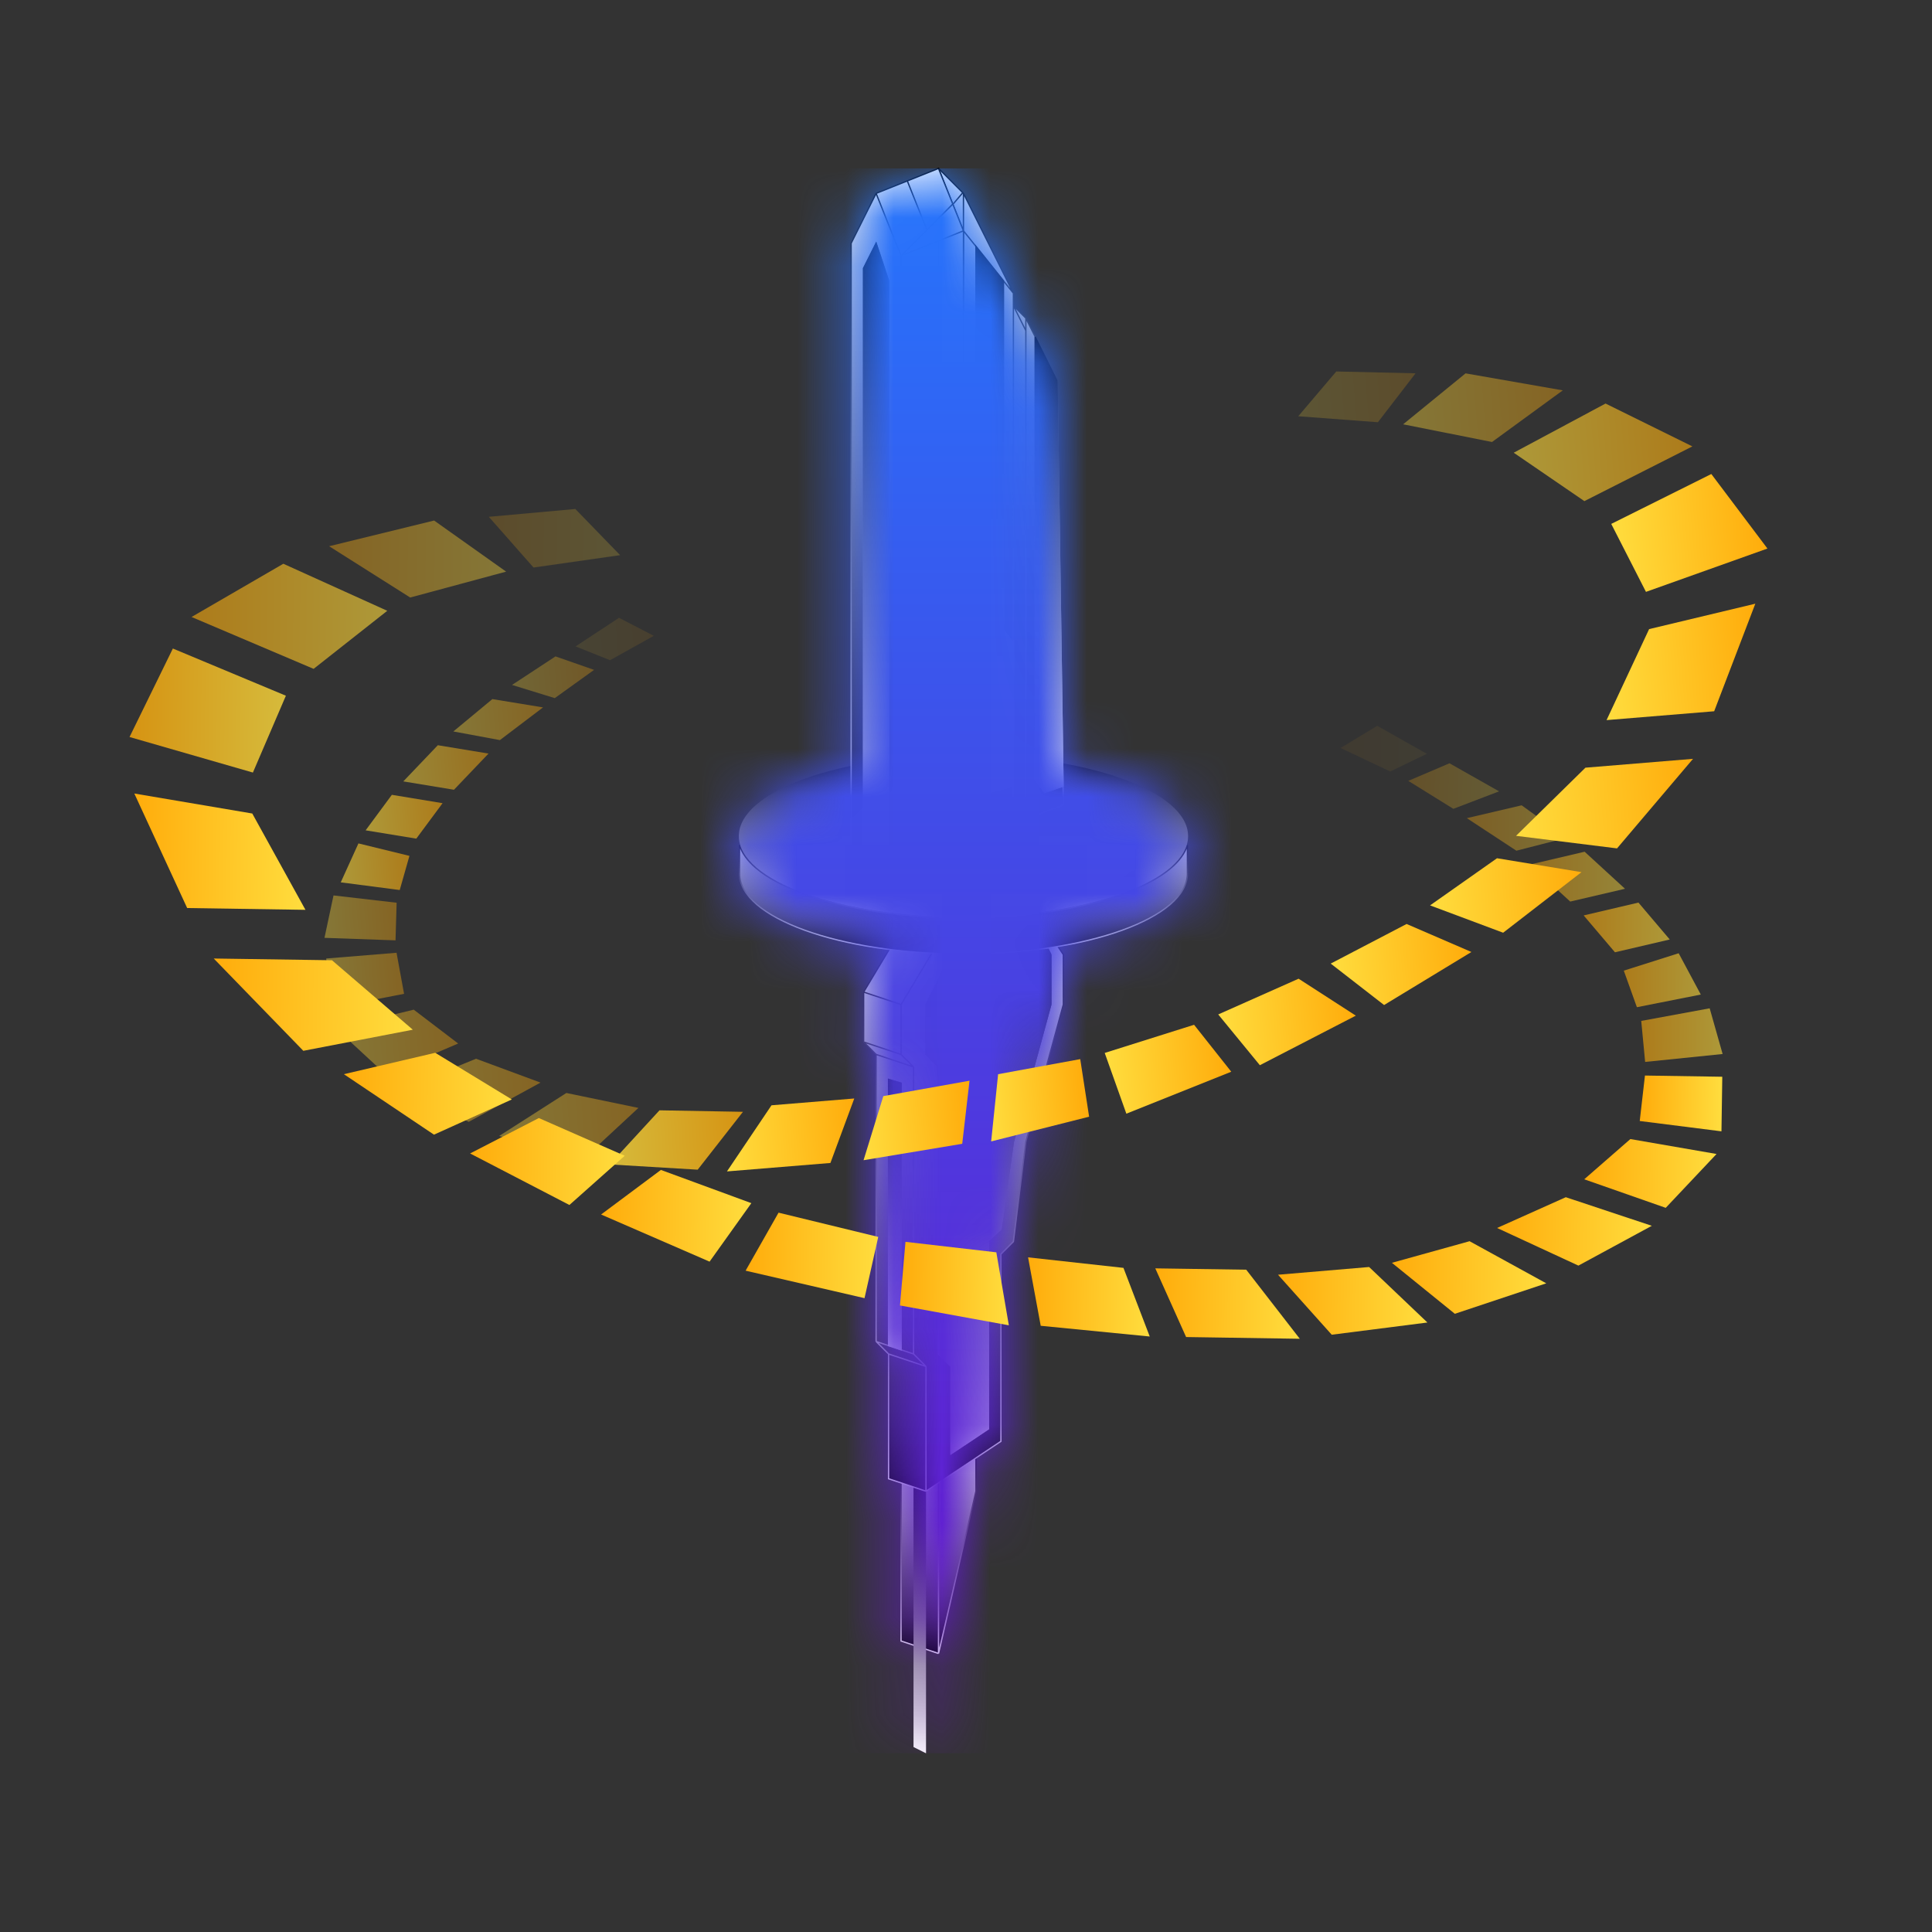 <svg width="40" height="40" viewBox="0 0 40 40" fill="none" xmlns="http://www.w3.org/2000/svg">
<rect x="0" y="0" width="40" height="40" fill="#333333" stroke="none"/>
<path d="M19.431 34.233L18.655 33.975V30.358L19.431 29.841L20.205 30.1L20.206 30.099V30.874L19.431 34.233Z" fill="url(#paint0_linear_979_187821)"/>
<path d="M18.655 30.358L19.431 30.616M18.655 30.358V33.975L19.431 34.233M18.655 30.358L19.431 29.841L20.205 30.1M19.431 30.616V34.233M19.431 30.616L20.205 30.1M19.431 34.233L20.206 30.874V30.099L20.205 30.1" stroke="url(#paint1_linear_979_187821)" stroke-width="0.027"/>
<path d="M18.927 30.629H19.159V36.278L18.927 36.162V30.629Z" fill="url(#paint2_linear_979_187821)" stroke="url(#paint3_linear_979_187821)" stroke-width="0.027"/>
<path d="M17.881 20.54L18.656 19.248L20.723 18.731L21.498 18.989L22.015 19.764V20.798L21.239 23.64L20.981 25.707L20.723 25.965V29.841L19.172 30.874L18.397 30.616V28.032L18.139 27.774V21.831L17.881 21.573V20.54Z" fill="url(#paint4_linear_979_187821)"/>
<path d="M17.881 20.54L18.656 20.798M17.881 20.54L18.656 19.248M17.881 20.54V21.573M18.656 20.798L19.431 19.506M18.656 20.798V21.831M19.431 19.506L18.656 19.248M19.431 19.506L21.498 18.989M18.656 19.248L20.723 18.731L21.498 18.989M21.498 18.989L22.015 19.764V20.798L21.239 23.64L20.981 25.707L20.723 25.965V29.841L19.172 30.874M17.881 21.573L18.139 21.831M17.881 21.573L18.656 21.831M18.139 21.831V27.774M18.139 21.831L18.914 22.09M18.139 27.774L18.397 28.032M18.139 27.774L18.397 27.86M18.397 28.032L19.172 28.291M18.397 28.032V30.616L19.172 30.874M18.656 21.831L18.914 22.09M18.914 22.09V28.032M18.914 28.032L19.172 28.291M18.914 28.032L18.656 27.946M19.172 28.291V30.874M19.689 28.291L19.431 28.032V22.09L19.172 21.831V20.798L19.689 19.764M19.689 28.291V30.099L20.206 29.755M19.689 28.291V19.764M20.464 25.687V29.582L20.206 29.755M20.464 25.687L20.723 25.448L20.975 23.68M20.464 25.687L20.206 25.836V29.755M21.756 20.798L20.981 23.64L20.975 23.68M21.756 20.798V19.764M21.756 20.798L20.979 21.056M21.756 19.764L21.498 19.248L20.981 19.395M21.756 19.764L20.98 20.023M19.689 19.764L20.981 19.395M18.656 27.946V22.425L18.397 22.348V27.86M18.656 27.946L18.397 27.86M20.981 19.395L20.98 20.023M20.975 23.68L20.979 21.056M20.98 20.023L20.979 21.056" stroke="url(#paint5_linear_979_187821)" stroke-width="0.027"/>
<path d="M19.172 21.831V20.798L19.689 19.765L20.981 19.395L21.498 19.248L21.756 19.765V20.798L20.981 23.64L20.975 23.68L20.723 25.449L20.464 25.687V29.582L20.206 29.755L19.689 30.099V28.291L19.431 28.032V22.09L19.172 21.831Z" fill="url(#paint6_linear_979_187821)"/>
<path d="M19.689 28.291L19.431 28.032V22.09L19.172 21.831V20.798L19.689 19.765M19.689 28.291V30.099L20.206 29.755M19.689 28.291V19.765M20.464 25.687V29.582L20.206 29.755M20.464 25.687L20.723 25.449L20.975 23.68M20.464 25.687L20.206 25.836V29.755M21.756 20.798L20.981 23.64L20.975 23.68M21.756 20.798V19.765M21.756 20.798L20.979 21.056M21.756 19.765L21.498 19.248L20.981 19.395M21.756 19.765L20.98 20.023M19.689 19.765L20.981 19.395M20.981 19.395L20.98 20.023M20.975 23.68L20.979 21.056M20.98 20.023L20.979 21.056" stroke="url(#paint7_linear_979_187821)" stroke-width="0.027"/>
<path d="M18.656 22.425L18.397 22.348V27.86L18.656 27.946V22.425Z" fill="url(#paint8_linear_979_187821)" stroke="url(#paint9_linear_979_187821)" stroke-width="0.027"/>
<path d="M19.948 19.003C21.233 19.003 22.397 18.815 23.241 18.51C23.662 18.358 24.004 18.177 24.241 17.974C24.416 17.825 24.534 17.664 24.584 17.495V18.085C24.584 18.311 24.457 18.529 24.224 18.729C23.99 18.928 23.651 19.108 23.231 19.26C22.392 19.563 21.23 19.751 19.948 19.751C18.664 19.751 17.503 19.563 16.664 19.26C16.244 19.108 15.905 18.928 15.671 18.729C15.438 18.529 15.31 18.311 15.31 18.085V17.495C15.361 17.664 15.479 17.825 15.653 17.974C15.89 18.177 16.233 18.358 16.654 18.51C17.498 18.815 18.662 19.003 19.948 19.003Z" fill="url(#paint10_linear_979_187821)" stroke="url(#paint11_linear_979_187821)" stroke-width="0.027"/>
<path d="M24.598 17.31C24.598 18.238 22.516 18.989 19.948 18.989C17.379 18.989 15.297 18.238 15.297 17.31C15.297 16.383 17.379 15.631 19.948 15.631C22.516 15.631 24.598 16.383 24.598 17.31Z" fill="url(#paint12_linear_979_187821)"/>
<path d="M19.947 17.439V4.779L19.728 4.231L19.431 3.487L19.933 3.99L19.947 4.004L20.981 6.071V6.329L21.239 6.588L21.433 6.975L21.885 7.88L22.009 16.276L22.014 16.664L21.239 16.955L20.981 17.052L19.947 17.439Z" fill="url(#paint13_linear_979_187821)"/>
<path d="M19.947 4.779V17.439L20.981 17.052M19.947 4.779V4.004M19.947 4.779L19.728 4.231M19.947 4.779L20.206 5.102M19.947 4.004L20.981 6.071M19.947 4.004L19.933 3.99M20.981 6.071V6.329M20.981 6.071L20.774 5.813M20.981 17.052L21.239 16.955M20.981 17.052V16.276M21.239 6.588V6.846M21.239 6.588L20.981 6.329M21.239 6.588L21.433 6.975M21.239 16.955L22.014 16.664L22.009 16.276M21.239 16.955V6.846M21.239 6.846L20.981 6.329M20.981 6.329V13.305M19.728 4.231L19.431 3.487L19.933 3.99M19.728 4.231L19.933 3.99M21.433 6.975L21.885 7.88L22.009 16.276M21.433 6.975V16.147L21.627 16.406L22.009 16.276M20.206 5.102V16.147L20.464 16.406L20.981 16.276M20.206 5.102L20.774 5.813M20.981 16.276V13.305M20.774 5.813V13.047L20.981 13.305" stroke="url(#paint14_linear_979_187821)" stroke-width="0.027"/>
<path d="M20.206 16.147V5.102L20.774 5.813V13.047L20.981 13.305V16.276L20.464 16.406L20.206 16.147Z" fill="url(#paint15_linear_979_187821)" stroke="url(#paint16_linear_979_187821)" stroke-width="0.027"/>
<path d="M21.433 6.975L21.885 7.88L22.009 16.276L21.627 16.406L21.433 16.147V6.975Z" fill="url(#paint17_linear_979_187821)" stroke="url(#paint18_linear_979_187821)" stroke-width="0.027"/>
<path d="M17.622 5.037L18.139 4.004L18.785 3.746L19.431 3.487L19.726 4.225L19.947 4.779V7.621V9.946V17.439L18.655 17.956L18.397 17.891L17.88 17.762L17.622 17.697V5.037Z" fill="url(#paint19_linear_979_187821)"/>
<path d="M18.139 4.004L17.622 5.037V17.697L17.88 17.762M18.139 4.004L18.655 5.296M18.139 4.004L18.785 3.746M18.655 5.296L19.191 4.761M18.655 5.296L19.431 4.986M18.655 5.296V8.138M18.655 17.956L19.947 17.439V9.946M18.655 17.956L18.397 17.891M18.655 17.956V17.439M19.947 4.779L19.726 4.225M19.947 4.779L19.431 4.986M19.947 4.779V7.621M19.726 4.225L19.431 3.487L18.785 3.746M19.726 4.225L19.191 4.761M17.88 17.762V5.554L18.139 5.037L18.397 5.813V17.891M17.88 17.762L18.397 17.891M18.785 3.746L19.191 4.761M19.431 4.986V13.047L19.689 13.305V16.922L18.914 17.181M18.914 17.181L18.655 17.439M18.914 17.181V13.305L18.655 13.047M18.655 17.439V13.047M18.655 13.047V10.463M18.655 8.138L19.947 7.621M18.655 8.138V10.463M19.947 7.621V9.946M18.655 10.463L19.947 9.946" stroke="url(#paint20_linear_979_187821)" stroke-width="0.027"/>
<path d="M18.655 17.439L18.914 17.181V13.305L18.655 13.047V17.439Z" fill="url(#paint21_linear_979_187821)" stroke="url(#paint22_linear_979_187821)" stroke-width="0.027"/>
<path d="M17.88 5.554V17.762L18.397 17.891V5.813L18.139 5.038L17.88 5.554Z" fill="url(#paint23_linear_979_187821)" stroke="url(#paint24_linear_979_187821)" stroke-width="0.027"/>
<mask id="mask0_979_187821" style="mask-type:alpha" maskUnits="userSpaceOnUse" x="15" y="3" width="10" height="34">
<path fill-rule="evenodd" clip-rule="evenodd" d="M24.598 17.31C24.598 16.649 23.54 16.077 22.002 15.803L21.885 7.88L21.433 6.975L21.239 6.588L20.981 6.329V6.071L19.948 4.004L19.933 3.99L19.431 3.487L18.785 3.746L18.139 4.004L17.622 5.037V15.855C16.232 16.146 15.297 16.688 15.297 17.31C15.297 18.207 17.246 18.94 19.698 18.987L19.698 18.987C17.245 18.94 15.297 18.207 15.297 17.31V18.085C15.297 18.817 16.593 19.44 18.402 19.67L17.881 20.539V21.573L18.139 21.831V27.774L18.397 28.032V30.616L18.656 30.702V33.975L18.914 34.061V36.17L19.172 36.3V34.147L19.431 34.233L20.206 30.874V30.185L20.723 29.841V25.965L20.981 25.707L21.239 23.64L22.014 20.798V19.764L21.91 19.608C23.498 19.341 24.598 18.759 24.598 18.085V17.321L24.598 17.31ZM19.948 4.779L19.948 7.621V9.946L19.948 15.63V4.779ZM23.619 18.341C23.033 18.613 22.221 18.817 21.286 18.919L21.286 18.919C22.222 18.817 23.033 18.613 23.619 18.341Z" fill="url(#paint25_linear_979_187821)"/>
<path d="M22.002 15.803L21.988 15.803L21.988 15.814L21.999 15.816L22.002 15.803ZM24.598 17.31L24.612 17.31V17.31H24.598ZM21.885 7.88L21.9 7.879L21.897 7.873L21.885 7.88ZM21.433 6.975L21.421 6.981L21.433 6.975ZM21.239 6.588L21.252 6.581L21.249 6.578L21.239 6.588ZM20.981 6.329H20.962L20.971 6.339L20.981 6.329ZM20.981 6.071H20.996L20.993 6.065L20.981 6.071ZM19.948 4.004L19.96 3.998L19.957 3.994L19.948 4.004ZM19.933 3.99L19.943 3.98V3.98L19.933 3.99ZM19.431 3.487L19.44 3.478L19.434 3.471L19.426 3.475L19.431 3.487ZM18.785 3.746L18.78 3.733V3.733L18.785 3.746ZM18.139 4.004L18.132 3.987L18.127 3.998L18.139 4.004ZM17.622 5.037L17.608 5.031V5.037H17.622ZM17.622 15.855L17.625 15.869L17.636 15.866V15.855H17.622ZM19.698 18.987L19.702 19L19.698 18.973L19.698 18.987ZM19.698 18.987L19.698 19.001L19.701 19L19.698 18.987ZM18.402 19.67L18.414 19.677L18.425 19.659L18.404 19.656L18.402 19.67ZM17.881 20.539L17.867 20.531V20.539H17.881ZM17.881 21.573H17.861L17.871 21.582L17.881 21.573ZM18.139 21.831H18.158L18.148 21.822L18.139 21.831ZM18.139 27.774H18.12L18.129 27.783L18.139 27.774ZM18.397 28.032H18.416L18.407 28.022L18.397 28.032ZM18.397 30.616H18.384V30.625L18.393 30.629L18.397 30.616ZM18.656 30.702H18.669V30.692L18.66 30.689L18.656 30.702ZM18.656 33.975H18.642V33.984L18.651 33.987L18.656 33.975ZM18.914 34.061H18.928V34.051L18.918 34.048L18.914 34.061ZM18.914 36.17H18.9V36.179L18.908 36.183L18.914 36.17ZM19.172 36.3L19.166 36.312L19.186 36.322V36.3H19.172ZM19.172 34.147L19.177 34.134L19.159 34.128V34.147H19.172ZM19.431 34.233L19.426 34.246L19.441 34.251L19.444 34.236L19.431 34.233ZM20.206 30.874L20.22 30.877V30.874H20.206ZM20.206 30.185L20.192 30.165V30.185H20.206ZM20.723 29.841L20.736 29.861V29.841H20.723ZM20.723 25.965L20.709 25.951V25.965H20.723ZM20.981 25.707L20.993 25.719L20.994 25.708L20.981 25.707ZM21.239 23.64L21.226 23.636L21.226 23.638L21.239 23.64ZM22.014 20.798L22.028 20.802V20.798H22.014ZM22.014 19.764H22.031L22.026 19.757L22.014 19.764ZM21.91 19.608L21.908 19.595L21.887 19.598L21.899 19.616L21.91 19.608ZM24.598 17.321L24.584 17.321V17.321H24.598ZM19.948 7.621H19.934H19.948ZM19.948 9.946H19.934H19.948ZM21.286 18.919L21.285 18.905L21.282 18.932L21.286 18.919ZM23.619 18.341L23.624 18.353L23.613 18.329L23.619 18.341ZM21.286 18.919L21.282 18.933L21.288 18.932L21.286 18.919ZM21.999 15.816C22.768 15.953 23.415 16.164 23.87 16.423C24.326 16.682 24.584 16.987 24.584 17.31H24.612C24.612 16.971 24.341 16.66 23.884 16.399C23.425 16.138 22.774 15.927 22.004 15.789L21.999 15.816ZM21.872 7.88L21.988 15.803L22.015 15.803L21.899 7.879L21.872 7.88ZM21.421 6.981L21.873 7.886L21.897 7.873L21.445 6.969L21.421 6.981ZM21.227 6.594L21.421 6.981L21.445 6.969L21.252 6.582L21.227 6.594ZM20.971 6.339L21.23 6.597L21.249 6.578L20.991 6.32L20.971 6.339ZM20.967 6.071V6.329H20.995V6.071H20.967ZM19.935 4.01L20.969 6.077L20.993 6.065L19.96 3.998L19.935 4.01ZM19.924 4L19.938 4.014L19.957 3.994L19.943 3.98L19.924 4ZM19.421 3.497L19.924 4L19.943 3.98L19.44 3.478L19.421 3.497ZM18.79 3.758L19.436 3.5L19.426 3.475L18.78 3.733L18.79 3.758ZM18.144 4.017L18.79 3.758L18.78 3.733L18.134 3.991L18.144 4.017ZM17.634 5.044L18.151 4.01L18.127 3.998L17.61 5.031L17.634 5.044ZM17.636 15.855V5.037H17.608V15.855H17.636ZM15.311 17.31C15.311 17.006 15.539 16.719 15.945 16.47C16.351 16.221 16.931 16.014 17.625 15.869L17.619 15.842C16.924 15.987 16.341 16.196 15.931 16.447C15.523 16.697 15.283 16.992 15.283 17.31H15.311ZM19.698 18.973C18.473 18.95 17.375 18.755 16.583 18.455C16.187 18.304 15.868 18.128 15.649 17.934C15.43 17.739 15.311 17.529 15.311 17.31H15.283C15.283 17.54 15.408 17.757 15.631 17.954C15.853 18.151 16.175 18.329 16.573 18.48C17.369 18.782 18.471 18.977 19.698 19.001L19.698 18.973ZM19.701 19L19.702 19L19.695 18.974L19.695 18.974L19.701 19ZM15.283 17.31C15.283 17.54 15.408 17.757 15.631 17.954C15.853 18.151 16.175 18.329 16.573 18.48C17.369 18.782 18.47 18.977 19.698 19.001L19.698 18.973C18.473 18.95 17.375 18.755 16.583 18.455C16.187 18.304 15.868 18.128 15.649 17.934C15.429 17.74 15.31 17.529 15.31 17.31H15.283ZM15.31 18.085V17.31H15.283V18.085H15.31ZM18.404 19.656C17.501 19.541 16.726 19.328 16.177 19.053C15.903 18.916 15.686 18.763 15.538 18.6C15.39 18.437 15.31 18.264 15.31 18.085H15.283C15.283 18.272 15.366 18.452 15.518 18.618C15.669 18.785 15.889 18.939 16.165 19.078C16.717 19.355 17.495 19.568 18.401 19.683L18.404 19.656ZM17.892 20.546L18.414 19.677L18.391 19.663L17.869 20.532L17.892 20.546ZM17.894 21.573V20.539H17.867V21.573H17.894ZM18.148 21.822L17.89 21.563L17.871 21.582L18.129 21.841L18.148 21.822ZM18.152 27.774V21.831H18.125V27.774H18.152ZM18.407 28.022L18.148 27.764L18.129 27.783L18.388 28.042L18.407 28.022ZM18.411 30.616V28.032H18.384V30.616H18.411ZM18.66 30.689L18.402 30.603L18.393 30.629L18.651 30.715L18.66 30.689ZM18.669 33.975V30.702H18.642V33.975H18.669ZM18.918 34.048L18.66 33.962L18.651 33.987L18.91 34.074L18.918 34.048ZM18.928 36.17V34.061H18.9V36.17H18.928ZM19.178 36.288L18.92 36.158L18.908 36.183L19.166 36.312L19.178 36.288ZM19.159 34.147V36.3H19.186V34.147H19.159ZM19.435 34.22L19.177 34.134L19.168 34.16L19.426 34.246L19.435 34.22ZM20.192 30.871L19.417 34.23L19.444 34.236L20.219 30.877L20.192 30.871ZM20.192 30.185V30.874H20.22V30.185H20.192ZM20.715 29.829L20.198 30.174L20.213 30.196L20.73 29.852L20.715 29.829ZM20.709 25.965V29.841H20.736V25.965H20.709ZM20.971 25.697L20.713 25.956L20.732 25.975L20.991 25.716L20.971 25.697ZM21.226 23.638L20.967 25.705L20.994 25.708L21.253 23.642L21.226 23.638ZM22.001 20.794L21.226 23.636L21.252 23.643L22.027 20.801L22.001 20.794ZM22.001 19.764V20.798H22.028V19.764H22.001ZM21.899 19.616L22.003 19.772L22.026 19.757L21.922 19.601L21.899 19.616ZM24.584 18.085C24.584 18.414 24.315 18.725 23.843 18.987C23.371 19.249 22.701 19.461 21.908 19.595L21.912 19.622C22.707 19.488 23.381 19.275 23.856 19.011C24.331 18.748 24.612 18.43 24.612 18.085H24.584ZM24.584 17.321V18.085H24.612V17.321H24.584ZM24.584 17.31L24.584 17.321L24.612 17.321L24.612 17.31L24.584 17.31ZM19.961 7.621L19.961 4.779H19.934L19.934 7.621H19.961ZM19.961 9.946V7.621H19.934V9.946H19.961ZM19.961 15.63L19.961 9.946H19.934L19.934 15.63H19.961ZM19.934 4.779V15.63H19.961V4.779H19.934ZM21.288 18.932C22.224 18.831 23.037 18.626 23.624 18.353L23.613 18.329C23.029 18.599 22.219 18.804 21.285 18.905L21.288 18.932ZM21.291 18.906L21.29 18.906L21.282 18.932L21.282 18.932L21.291 18.906ZM23.613 18.329C23.029 18.599 22.219 18.804 21.285 18.905L21.288 18.932C22.224 18.831 23.037 18.626 23.624 18.353L23.613 18.329Z" fill="url(#paint26_linear_979_187821)"/>
</mask>
<g mask="url(#mask0_979_187821)">
<rect x="9.062" y="3.487" width="21.875" height="32.812" fill="url(#paint27_linear_979_187821)" style="mix-blend-mode:color"/>
</g>
<g opacity="0.6">
<path d="M35.397 20.876L35.665 21.822L34.061 21.986L33.98 21.137L35.397 20.876Z" fill="url(#paint28_linear_979_187821)"/>
<path d="M34.755 19.736L35.213 20.591L33.89 20.853L33.619 20.096L34.755 19.736Z" fill="url(#paint29_linear_979_187821)"/>
<path d="M33.922 18.687L34.57 19.451L33.436 19.716L32.788 18.953L33.922 18.687Z" fill="url(#paint30_linear_979_187821)"/>
<path opacity="0.8" d="M32.808 17.634L33.644 18.401L32.51 18.666L31.674 17.9L32.808 17.634Z" fill="url(#paint31_linear_979_187821)"/>
<path opacity="0.6" d="M31.504 16.673L32.435 17.346L31.395 17.613L30.369 16.939L31.504 16.673Z" fill="url(#paint32_linear_979_187821)"/>
<path opacity="0.4" d="M30.01 15.803L31.037 16.384L30.09 16.746L29.157 16.167L30.01 15.803Z" fill="url(#paint33_linear_979_187821)"/>
<path opacity="0.1" d="M28.515 15.027L29.542 15.607L28.783 15.973L27.754 15.486L28.515 15.027Z" fill="url(#paint34_linear_979_187821)"/>
</g>
<g opacity="0.4">
<path d="M8.271 22.567L9.705 23.226L11.191 22.414L9.856 21.92L8.271 22.567Z" fill="url(#paint35_linear_979_187821)"/>
<path d="M6.959 21.295L7.986 22.246L9.486 21.605L8.566 20.904L6.959 21.295Z" fill="url(#paint36_linear_979_187821)"/>
<path d="M6.754 19.845L6.838 20.874L8.366 20.576L8.21 19.726L6.754 19.845Z" fill="url(#paint37_linear_979_187821)"/>
<path d="M6.905 18.539L6.718 19.417L8.189 19.469L8.212 18.69L6.905 18.539Z" fill="url(#paint38_linear_979_187821)"/>
<path d="M10.333 23.52L12.096 23.979L13.218 22.938L11.726 22.629L10.333 23.52Z" fill="url(#paint39_linear_979_187821)"/>
</g>
<path opacity="0.6" d="M35.039 9.242L33.241 8.355L31.34 9.373L32.803 10.375L35.039 9.242Z" fill="url(#paint40_linear_979_187821)"/>
<path opacity="0.4" d="M32.356 8.082L30.343 7.73L29.05 8.785L30.891 9.151L32.356 8.082Z" fill="url(#paint41_linear_979_187821)"/>
<path opacity="0.2" d="M29.308 7.729L27.666 7.691L26.879 8.618L28.528 8.742L29.308 7.729Z" fill="url(#paint42_linear_979_187821)"/>
<path d="M36.593 11.357L35.431 9.814L33.359 10.847L34.078 12.254L36.593 11.357Z" fill="url(#paint43_linear_979_187821)"/>
<path d="M35.49 14.726L36.342 12.499L34.143 13.025L33.262 14.909L35.49 14.726Z" fill="url(#paint44_linear_979_187821)"/>
<path d="M33.479 17.565L35.052 15.711L32.825 15.894L31.388 17.305L33.479 17.565Z" fill="url(#paint45_linear_979_187821)"/>
<path d="M31.121 19.311L32.743 18.057L30.994 17.769L29.608 18.745L31.121 19.311Z" fill="url(#paint46_linear_979_187821)"/>
<path d="M28.656 20.808L30.464 19.71L29.122 19.13L27.551 19.95L28.656 20.808Z" fill="url(#paint47_linear_979_187821)"/>
<path d="M26.084 22.054L28.071 21.028L26.886 20.263L25.222 21.003L26.084 22.054Z" fill="url(#paint48_linear_979_187821)"/>
<path d="M23.32 23.058L25.492 22.189L24.722 21.217L22.872 21.8L23.32 23.058Z" fill="url(#paint49_linear_979_187821)"/>
<path d="M20.521 23.632L22.549 23.12L22.365 21.928L20.665 22.24L20.521 23.632Z" fill="url(#paint50_linear_979_187821)"/>
<path d="M17.879 24.021L19.922 23.681L20.073 22.375L18.288 22.694L17.879 24.021Z" fill="url(#paint51_linear_979_187821)"/>
<path d="M15.051 24.253L17.193 24.078L17.687 22.743L15.973 22.884L15.051 24.253Z" fill="url(#paint52_linear_979_187821)"/>
<path opacity="0.8" d="M12.624 24.108L14.445 24.217L15.382 23.019L13.654 22.988L12.624 24.108Z" fill="url(#paint53_linear_979_187821)"/>
<path opacity="0.6" d="M7.421 17.462L7.055 18.268L8.276 18.427L8.477 17.72L7.421 17.462Z" fill="url(#paint54_linear_979_187821)"/>
<path opacity="0.6" d="M8.113 16.456L7.57 17.191L8.619 17.363L9.163 16.629L8.113 16.456Z" fill="url(#paint55_linear_979_187821)"/>
<path opacity="0.5" d="M9.065 15.429L8.35 16.178L9.399 16.351L10.114 15.602L9.065 15.429Z" fill="url(#paint56_linear_979_187821)"/>
<path opacity="0.4" d="M10.194 14.474L9.386 15.144L10.35 15.323L11.243 14.646L10.194 14.474Z" fill="url(#paint57_linear_979_187821)"/>
<path opacity="0.3" d="M11.501 13.59L10.601 14.181L11.486 14.454L12.3 13.869L11.501 13.59Z" fill="url(#paint58_linear_979_187821)"/>
<path opacity="0.1" d="M12.816 12.791L11.916 13.383L12.63 13.669L13.537 13.164L12.816 12.791Z" fill="url(#paint59_linear_979_187821)"/>
<path opacity="0.6" d="M3.966 12.774L5.866 11.672L8.018 12.646L6.493 13.848L3.966 12.774Z" fill="url(#paint60_linear_979_187821)"/>
<path opacity="0.4" d="M6.814 11.309L8.988 10.777L10.479 11.835L8.493 12.371L6.814 11.309Z" fill="url(#paint61_linear_979_187821)"/>
<path opacity="0.2" d="M10.12 10.7L11.912 10.538L12.839 11.494L11.046 11.75L10.12 10.7Z" fill="url(#paint62_linear_979_187821)"/>
<path opacity="0.8" d="M2.682 15.259L3.579 13.427L5.919 14.404L5.236 15.995L2.682 15.259Z" fill="url(#paint63_linear_979_187821)"/>
<path d="M3.875 18.8L2.781 16.429L5.223 16.843L6.324 18.837L3.875 18.8Z" fill="url(#paint64_linear_979_187821)"/>
<path d="M6.28 21.756L4.425 19.845L6.873 19.881L8.547 21.319L6.28 21.756Z" fill="url(#paint65_linear_979_187821)"/>
<path d="M8.985 23.492L7.12 22.24L9.011 21.797L10.597 22.763L8.985 23.492Z" fill="url(#paint66_linear_979_187821)"/>
<path d="M11.789 24.948L9.733 23.881L11.156 23.148L12.934 23.929L11.789 24.948Z" fill="url(#paint67_linear_979_187821)"/>
<path d="M14.691 26.121L12.445 25.145L13.683 24.222L15.556 24.91L14.691 26.121Z" fill="url(#paint68_linear_979_187821)"/>
<path d="M17.899 26.877L15.437 26.308L16.119 25.107L18.183 25.609L17.899 26.877Z" fill="url(#paint69_linear_979_187821)"/>
<path d="M20.887 27.439L18.633 27.028L18.747 25.711L20.628 25.928L20.887 27.439Z" fill="url(#paint70_linear_979_187821)"/>
<path d="M23.804 27.671L21.547 27.449L21.285 26.032L23.26 26.25L23.804 27.671Z" fill="url(#paint71_linear_979_187821)"/>
<path d="M26.911 27.718L24.557 27.682L23.919 26.26L25.802 26.288L26.911 27.718Z" fill="url(#paint72_linear_979_187821)"/>
<path d="M29.553 27.381L27.572 27.634L26.46 26.392L28.346 26.232L29.553 27.381Z" fill="url(#paint73_linear_979_187821)"/>
<path d="M32.014 26.57L30.121 27.201L28.818 26.145L30.426 25.698L32.014 26.57Z" fill="url(#paint74_linear_979_187821)"/>
<path d="M34.199 25.379L32.679 26.203L30.996 25.424L32.418 24.787L34.199 25.379Z" fill="url(#paint75_linear_979_187821)"/>
<path d="M35.539 23.892L34.487 25.007L32.8 24.416L33.755 23.583L35.539 23.892Z" fill="url(#paint76_linear_979_187821)"/>
<path d="M35.658 22.293L35.641 23.423L33.949 23.209L34.057 22.268L35.658 22.293Z" fill="url(#paint77_linear_979_187821)"/>
<defs>
<linearGradient id="paint0_linear_979_187821" x1="19.431" y1="29.841" x2="19.431" y2="34.233" gradientUnits="userSpaceOnUse">
<stop stop-color="white"/>
<stop offset="1"/>
</linearGradient>
<linearGradient id="paint1_linear_979_187821" x1="19.431" y1="29.841" x2="19.431" y2="34.233" gradientUnits="userSpaceOnUse">
<stop/>
<stop offset="1" stop-color="white"/>
</linearGradient>
<linearGradient id="paint2_linear_979_187821" x1="19.043" y1="30.616" x2="19.043" y2="36.3" gradientUnits="userSpaceOnUse">
<stop/>
<stop offset="1" stop-color="white"/>
</linearGradient>
<linearGradient id="paint3_linear_979_187821" x1="19.043" y1="30.616" x2="19.043" y2="36.3" gradientUnits="userSpaceOnUse">
<stop/>
<stop offset="1" stop-color="white"/>
</linearGradient>
<linearGradient id="paint4_linear_979_187821" x1="19.948" y1="18.731" x2="19.948" y2="30.874" gradientUnits="userSpaceOnUse">
<stop stop-color="white"/>
<stop offset="1"/>
</linearGradient>
<linearGradient id="paint5_linear_979_187821" x1="19.948" y1="18.731" x2="19.948" y2="30.874" gradientUnits="userSpaceOnUse">
<stop/>
<stop offset="1" stop-color="white"/>
</linearGradient>
<linearGradient id="paint6_linear_979_187821" x1="20.464" y1="19.248" x2="20.464" y2="30.099" gradientUnits="userSpaceOnUse">
<stop/>
<stop offset="1" stop-color="white"/>
</linearGradient>
<linearGradient id="paint7_linear_979_187821" x1="20.464" y1="19.248" x2="20.464" y2="30.099" gradientUnits="userSpaceOnUse">
<stop/>
<stop offset="1" stop-color="white"/>
</linearGradient>
<linearGradient id="paint8_linear_979_187821" x1="18.526" y1="22.348" x2="18.526" y2="27.946" gradientUnits="userSpaceOnUse">
<stop/>
<stop offset="1" stop-color="white"/>
</linearGradient>
<linearGradient id="paint9_linear_979_187821" x1="18.526" y1="22.348" x2="18.526" y2="27.946" gradientUnits="userSpaceOnUse">
<stop/>
<stop offset="1" stop-color="white"/>
</linearGradient>
<linearGradient id="paint10_linear_979_187821" x1="19.948" y1="17.31" x2="19.948" y2="19.765" gradientUnits="userSpaceOnUse">
<stop stop-color="white"/>
<stop offset="1"/>
</linearGradient>
<linearGradient id="paint11_linear_979_187821" x1="19.948" y1="17.31" x2="19.948" y2="19.765" gradientUnits="userSpaceOnUse">
<stop/>
<stop offset="1" stop-color="white"/>
</linearGradient>
<linearGradient id="paint12_linear_979_187821" x1="19.948" y1="15.631" x2="19.948" y2="18.989" gradientUnits="userSpaceOnUse">
<stop/>
<stop offset="1" stop-color="white"/>
</linearGradient>
<linearGradient id="paint13_linear_979_187821" x1="20.723" y1="3.487" x2="20.723" y2="17.439" gradientUnits="userSpaceOnUse">
<stop stop-color="white"/>
<stop offset="1"/>
</linearGradient>
<linearGradient id="paint14_linear_979_187821" x1="20.723" y1="3.487" x2="20.723" y2="17.439" gradientUnits="userSpaceOnUse">
<stop/>
<stop offset="1" stop-color="white"/>
</linearGradient>
<linearGradient id="paint15_linear_979_187821" x1="20.593" y1="5.102" x2="20.593" y2="16.406" gradientUnits="userSpaceOnUse">
<stop/>
<stop offset="1" stop-color="white"/>
</linearGradient>
<linearGradient id="paint16_linear_979_187821" x1="20.593" y1="5.102" x2="20.593" y2="16.406" gradientUnits="userSpaceOnUse">
<stop/>
<stop offset="1" stop-color="white"/>
</linearGradient>
<linearGradient id="paint17_linear_979_187821" x1="21.721" y1="6.975" x2="21.721" y2="16.406" gradientUnits="userSpaceOnUse">
<stop/>
<stop offset="1" stop-color="white"/>
</linearGradient>
<linearGradient id="paint18_linear_979_187821" x1="21.721" y1="6.975" x2="21.721" y2="16.406" gradientUnits="userSpaceOnUse">
<stop/>
<stop offset="1" stop-color="white"/>
</linearGradient>
<linearGradient id="paint19_linear_979_187821" x1="18.785" y1="3.487" x2="18.785" y2="17.956" gradientUnits="userSpaceOnUse">
<stop stop-color="white"/>
<stop offset="1"/>
</linearGradient>
<linearGradient id="paint20_linear_979_187821" x1="18.785" y1="3.487" x2="18.785" y2="17.956" gradientUnits="userSpaceOnUse">
<stop/>
<stop offset="1" stop-color="white"/>
</linearGradient>
<linearGradient id="paint21_linear_979_187821" x1="18.785" y1="13.047" x2="18.785" y2="17.439" gradientUnits="userSpaceOnUse">
<stop/>
<stop offset="1" stop-color="white"/>
</linearGradient>
<linearGradient id="paint22_linear_979_187821" x1="18.785" y1="13.047" x2="18.785" y2="17.439" gradientUnits="userSpaceOnUse">
<stop/>
<stop offset="1" stop-color="white"/>
</linearGradient>
<linearGradient id="paint23_linear_979_187821" x1="18.139" y1="5.038" x2="18.139" y2="17.891" gradientUnits="userSpaceOnUse">
<stop/>
<stop offset="1" stop-color="white"/>
</linearGradient>
<linearGradient id="paint24_linear_979_187821" x1="18.139" y1="5.038" x2="18.139" y2="17.891" gradientUnits="userSpaceOnUse">
<stop/>
<stop offset="1" stop-color="white"/>
</linearGradient>
<linearGradient id="paint25_linear_979_187821" x1="18.139" y1="5.037" x2="18.139" y2="17.891" gradientUnits="userSpaceOnUse">
<stop/>
<stop offset="1" stop-color="white"/>
</linearGradient>
<linearGradient id="paint26_linear_979_187821" x1="18.139" y1="5.037" x2="18.139" y2="17.891" gradientUnits="userSpaceOnUse">
<stop/>
<stop offset="1" stop-color="white"/>
</linearGradient>
<linearGradient id="paint27_linear_979_187821" x1="20" y1="36.3" x2="20" y2="3.487" gradientUnits="userSpaceOnUse">
<stop stop-color="#6A11CB"/>
<stop offset="1" stop-color="#2575FC"/>
</linearGradient>
<linearGradient id="paint28_linear_979_187821" x1="33.976" y1="21.419" x2="35.671" y2="21.445" gradientUnits="userSpaceOnUse">
<stop stop-color="#FFAC0B"/>
<stop offset="1" stop-color="#FFDD3E"/>
</linearGradient>
<linearGradient id="paint29_linear_979_187821" x1="33.616" y1="20.284" x2="35.217" y2="20.308" gradientUnits="userSpaceOnUse">
<stop stop-color="#FFAC0B"/>
<stop offset="1" stop-color="#FFDD3E"/>
</linearGradient>
<linearGradient id="paint30_linear_979_187821" x1="32.784" y1="19.188" x2="34.574" y2="19.215" gradientUnits="userSpaceOnUse">
<stop stop-color="#FFAC0B"/>
<stop offset="1" stop-color="#FFDD3E"/>
</linearGradient>
<linearGradient id="paint31_linear_979_187821" x1="31.67" y1="18.135" x2="33.648" y2="18.165" gradientUnits="userSpaceOnUse">
<stop stop-color="#FFAC0B"/>
<stop offset="1" stop-color="#FFDD3E"/>
</linearGradient>
<linearGradient id="paint32_linear_979_187821" x1="30.367" y1="17.127" x2="32.438" y2="17.158" gradientUnits="userSpaceOnUse">
<stop stop-color="#FFAC0B"/>
<stop offset="1" stop-color="#FFDD3E"/>
</linearGradient>
<linearGradient id="paint33_linear_979_187821" x1="29.155" y1="16.261" x2="31.039" y2="16.29" gradientUnits="userSpaceOnUse">
<stop stop-color="#FFAC0B"/>
<stop offset="1" stop-color="#FFDD3E"/>
</linearGradient>
<linearGradient id="paint34_linear_979_187821" x1="27.754" y1="15.486" x2="29.544" y2="15.513" gradientUnits="userSpaceOnUse">
<stop stop-color="#FFAC0B"/>
<stop offset="1" stop-color="#FFDD3E"/>
</linearGradient>
<linearGradient id="paint35_linear_979_187821" x1="11.194" y1="22.457" x2="8.281" y2="22.696" gradientUnits="userSpaceOnUse">
<stop stop-color="#FFAC0B"/>
<stop offset="1" stop-color="#FFDD3E"/>
</linearGradient>
<linearGradient id="paint36_linear_979_187821" x1="9.475" y1="21.476" x2="6.99" y2="21.68" gradientUnits="userSpaceOnUse">
<stop stop-color="#FFAC0B"/>
<stop offset="1" stop-color="#FFDD3E"/>
</linearGradient>
<linearGradient id="paint37_linear_979_187821" x1="8.338" y1="20.233" x2="6.796" y2="20.36" gradientUnits="userSpaceOnUse">
<stop stop-color="#FFAC0B"/>
<stop offset="1" stop-color="#FFDD3E"/>
</linearGradient>
<linearGradient id="paint38_linear_979_187821" x1="8.233" y1="18.948" x2="6.69" y2="19.074" gradientUnits="userSpaceOnUse">
<stop stop-color="#FFAC0B"/>
<stop offset="1" stop-color="#FFDD3E"/>
</linearGradient>
<linearGradient id="paint39_linear_979_187821" x1="13.239" y1="23.195" x2="10.326" y2="23.434" gradientUnits="userSpaceOnUse">
<stop stop-color="#FFAC0B"/>
<stop offset="1" stop-color="#FFDD3E"/>
</linearGradient>
<linearGradient id="paint40_linear_979_187821" x1="35.035" y1="9.199" x2="31.351" y2="9.502" gradientUnits="userSpaceOnUse">
<stop stop-color="#FFAC0B"/>
<stop offset="1" stop-color="#FFDD3E"/>
</linearGradient>
<linearGradient id="paint41_linear_979_187821" x1="32.374" y1="8.296" x2="29.032" y2="8.571" gradientUnits="userSpaceOnUse">
<stop stop-color="#FFAC0B"/>
<stop offset="1" stop-color="#FFDD3E"/>
</linearGradient>
<linearGradient id="paint42_linear_979_187821" x1="29.339" y1="8.115" x2="26.854" y2="8.319" gradientUnits="userSpaceOnUse">
<stop stop-color="#FFAC0B"/>
<stop offset="1" stop-color="#FFDD3E"/>
</linearGradient>
<linearGradient id="paint43_linear_979_187821" x1="36.554" y1="10.886" x2="33.384" y2="11.146" gradientUnits="userSpaceOnUse">
<stop stop-color="#FFAC0B"/>
<stop offset="1" stop-color="#FFDD3E"/>
</linearGradient>
<linearGradient id="paint44_linear_979_187821" x1="36.43" y1="13.57" x2="33.174" y2="13.838" gradientUnits="userSpaceOnUse">
<stop stop-color="#FFAC0B"/>
<stop offset="1" stop-color="#FFDD3E"/>
</linearGradient>
<linearGradient id="paint45_linear_979_187821" x1="35.123" y1="16.567" x2="31.352" y2="16.877" gradientUnits="userSpaceOnUse">
<stop stop-color="#FFAC0B"/>
<stop offset="1" stop-color="#FFDD3E"/>
</linearGradient>
<linearGradient id="paint46_linear_979_187821" x1="32.771" y1="18.399" x2="29.601" y2="18.66" gradientUnits="userSpaceOnUse">
<stop stop-color="#FFAC0B"/>
<stop offset="1" stop-color="#FFDD3E"/>
</linearGradient>
<linearGradient id="paint47_linear_979_187821" x1="30.474" y1="19.839" x2="27.561" y2="20.078" gradientUnits="userSpaceOnUse">
<stop stop-color="#FFAC0B"/>
<stop offset="1" stop-color="#FFDD3E"/>
</linearGradient>
<linearGradient id="paint48_linear_979_187821" x1="28.071" y1="21.028" x2="25.243" y2="21.26" gradientUnits="userSpaceOnUse">
<stop stop-color="#FFAC0B"/>
<stop offset="1" stop-color="#FFDD3E"/>
</linearGradient>
<linearGradient id="paint49_linear_979_187821" x1="25.478" y1="22.018" x2="22.907" y2="22.229" gradientUnits="userSpaceOnUse">
<stop stop-color="#FFAC0B"/>
<stop offset="1" stop-color="#FFDD3E"/>
</linearGradient>
<linearGradient id="paint50_linear_979_187821" x1="22.514" y1="22.692" x2="20.458" y2="22.861" gradientUnits="userSpaceOnUse">
<stop stop-color="#FFAC0B"/>
<stop offset="1" stop-color="#FFDD3E"/>
</linearGradient>
<linearGradient id="paint51_linear_979_187821" x1="20.133" y1="23.103" x2="17.819" y2="23.293" gradientUnits="userSpaceOnUse">
<stop stop-color="#FFAC0B"/>
<stop offset="1" stop-color="#FFDD3E"/>
</linearGradient>
<linearGradient id="paint52_linear_979_187821" x1="17.74" y1="23.386" x2="14.998" y2="23.611" gradientUnits="userSpaceOnUse">
<stop stop-color="#FFAC0B"/>
<stop offset="1" stop-color="#FFDD3E"/>
</linearGradient>
<linearGradient id="paint53_linear_979_187821" x1="15.42" y1="23.49" x2="12.593" y2="23.722" gradientUnits="userSpaceOnUse">
<stop stop-color="#FFAC0B"/>
<stop offset="1" stop-color="#FFDD3E"/>
</linearGradient>
<linearGradient id="paint54_linear_979_187821" x1="8.491" y1="17.891" x2="7.034" y2="18.011" gradientUnits="userSpaceOnUse">
<stop stop-color="#FFAC0B"/>
<stop offset="1" stop-color="#FFDD3E"/>
</linearGradient>
<linearGradient id="paint55_linear_979_187821" x1="9.18" y1="16.843" x2="7.552" y2="16.977" gradientUnits="userSpaceOnUse">
<stop stop-color="#FFAC0B"/>
<stop offset="1" stop-color="#FFDD3E"/>
</linearGradient>
<linearGradient id="paint56_linear_979_187821" x1="10.132" y1="15.816" x2="8.332" y2="15.964" gradientUnits="userSpaceOnUse">
<stop stop-color="#FFAC0B"/>
<stop offset="1" stop-color="#FFDD3E"/>
</linearGradient>
<linearGradient id="paint57_linear_979_187821" x1="11.257" y1="14.818" x2="9.372" y2="14.972" gradientUnits="userSpaceOnUse">
<stop stop-color="#FFAC0B"/>
<stop offset="1" stop-color="#FFDD3E"/>
</linearGradient>
<linearGradient id="paint58_linear_979_187821" x1="12.307" y1="13.955" x2="10.594" y2="14.096" gradientUnits="userSpaceOnUse">
<stop stop-color="#FFAC0B"/>
<stop offset="1" stop-color="#FFDD3E"/>
</linearGradient>
<linearGradient id="paint59_linear_979_187821" x1="13.537" y1="13.164" x2="11.909" y2="13.297" gradientUnits="userSpaceOnUse">
<stop stop-color="#FFAC0B"/>
<stop offset="1" stop-color="#FFDD3E"/>
</linearGradient>
<linearGradient id="paint60_linear_979_187821" x1="3.967" y1="12.726" x2="8.016" y2="12.787" gradientUnits="userSpaceOnUse">
<stop stop-color="#FFAC0B"/>
<stop offset="1" stop-color="#FFDD3E"/>
</linearGradient>
<linearGradient id="paint61_linear_979_187821" x1="6.81" y1="11.545" x2="10.483" y2="11.6" gradientUnits="userSpaceOnUse">
<stop stop-color="#FFAC0B"/>
<stop offset="1" stop-color="#FFDD3E"/>
</linearGradient>
<linearGradient id="paint62_linear_979_187821" x1="10.113" y1="11.123" x2="12.844" y2="11.164" gradientUnits="userSpaceOnUse">
<stop stop-color="#FFAC0B"/>
<stop offset="1" stop-color="#FFDD3E"/>
</linearGradient>
<linearGradient id="paint63_linear_979_187821" x1="2.691" y1="14.685" x2="5.914" y2="14.734" gradientUnits="userSpaceOnUse">
<stop stop-color="#FFAC0B"/>
<stop offset="1" stop-color="#FFDD3E"/>
</linearGradient>
<linearGradient id="paint64_linear_979_187821" x1="2.763" y1="17.606" x2="6.341" y2="17.66" gradientUnits="userSpaceOnUse">
<stop stop-color="#FFAC0B"/>
<stop offset="1" stop-color="#FFDD3E"/>
</linearGradient>
<linearGradient id="paint65_linear_979_187821" x1="4.411" y1="20.786" x2="8.554" y2="20.849" gradientUnits="userSpaceOnUse">
<stop stop-color="#FFAC0B"/>
<stop offset="1" stop-color="#FFDD3E"/>
</linearGradient>
<linearGradient id="paint66_linear_979_187821" x1="7.114" y1="22.616" x2="10.599" y2="22.669" gradientUnits="userSpaceOnUse">
<stop stop-color="#FFAC0B"/>
<stop offset="1" stop-color="#FFDD3E"/>
</linearGradient>
<linearGradient id="paint67_linear_979_187821" x1="9.73" y1="24.022" x2="12.932" y2="24.07" gradientUnits="userSpaceOnUse">
<stop stop-color="#FFAC0B"/>
<stop offset="1" stop-color="#FFDD3E"/>
</linearGradient>
<linearGradient id="paint68_linear_979_187821" x1="12.445" y1="25.145" x2="15.552" y2="25.192" gradientUnits="userSpaceOnUse">
<stop stop-color="#FFAC0B"/>
<stop offset="1" stop-color="#FFDD3E"/>
</linearGradient>
<linearGradient id="paint69_linear_979_187821" x1="15.442" y1="25.968" x2="18.177" y2="26.009" gradientUnits="userSpaceOnUse">
<stop stop-color="#FFAC0B"/>
<stop offset="1" stop-color="#FFDD3E"/>
</linearGradient>
<linearGradient id="paint70_linear_979_187821" x1="18.64" y1="26.557" x2="20.9" y2="26.591" gradientUnits="userSpaceOnUse">
<stop stop-color="#FFAC0B"/>
<stop offset="1" stop-color="#FFDD3E"/>
</linearGradient>
<linearGradient id="paint71_linear_979_187821" x1="21.273" y1="26.833" x2="23.816" y2="26.871" gradientUnits="userSpaceOnUse">
<stop stop-color="#FFAC0B"/>
<stop offset="1" stop-color="#FFDD3E"/>
</linearGradient>
<linearGradient id="paint72_linear_979_187821" x1="23.909" y1="26.966" x2="26.922" y2="27.011" gradientUnits="userSpaceOnUse">
<stop stop-color="#FFAC0B"/>
<stop offset="1" stop-color="#FFDD3E"/>
</linearGradient>
<linearGradient id="paint73_linear_979_187821" x1="26.452" y1="26.91" x2="29.56" y2="26.957" gradientUnits="userSpaceOnUse">
<stop stop-color="#FFAC0B"/>
<stop offset="1" stop-color="#FFDD3E"/>
</linearGradient>
<linearGradient id="paint74_linear_979_187821" x1="28.814" y1="26.428" x2="32.016" y2="26.476" gradientUnits="userSpaceOnUse">
<stop stop-color="#FFAC0B"/>
<stop offset="1" stop-color="#FFDD3E"/>
</linearGradient>
<linearGradient id="paint75_linear_979_187821" x1="30.995" y1="25.472" x2="34.197" y2="25.52" gradientUnits="userSpaceOnUse">
<stop stop-color="#FFAC0B"/>
<stop offset="1" stop-color="#FFDD3E"/>
</linearGradient>
<linearGradient id="paint76_linear_979_187821" x1="32.802" y1="24.275" x2="35.533" y2="24.316" gradientUnits="userSpaceOnUse">
<stop stop-color="#FFAC0B"/>
<stop offset="1" stop-color="#FFDD3E"/>
</linearGradient>
<linearGradient id="paint77_linear_979_187821" x1="33.954" y1="22.832" x2="35.649" y2="22.858" gradientUnits="userSpaceOnUse">
<stop stop-color="#FFAC0B"/>
<stop offset="1" stop-color="#FFDD3E"/>
</linearGradient>
</defs>
</svg>

